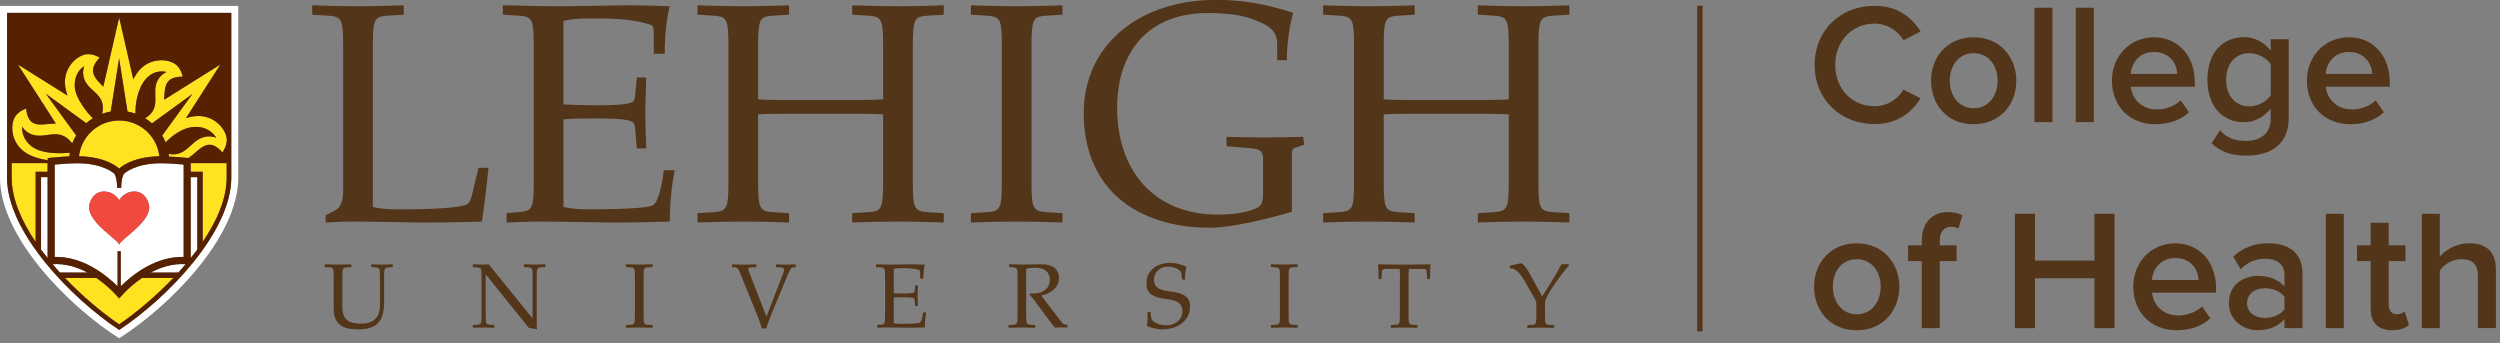<svg width="452" height="62" viewBox="0 0 452 62" fill="none" xmlns="http://www.w3.org/2000/svg">
<rect x="0" y="0" width="452" height="62" fill="#808080" stroke="none"/>
<g clip-path="url(#clip0_167_11805)">
<path d="M67.4 37.41C68.98 37.81 70.62 37.86 72.15 37.86C76.78 37.86 83.68 37.69 84.64 36.79C85.21 36.28 85.54 34.36 85.83 33.17L86.51 30.34H88.32C87.98 33.45 87.59 37.23 87.13 40.06C84.98 40.12 81.37 40.23 77.75 40.23H76C70.91 40.17 67.19 40.06 63.68 40.06C61.76 40.06 60.35 40.17 58.88 40.23V38.93L60.63 38.03C61.59 37.52 62.04 36.22 62.04 34.7V7.91C62.04 5.76 61.93 4.29 61.53 3.67C61.19 3.11 60.51 2.88 59.16 2.82L56.45 2.65V0.96C59.39 1.07 62.04 1.13 64.81 1.13C67.41 1.13 70.06 1.07 73 0.96V2.65L70.29 2.82C68.93 2.88 68.26 3.1 67.92 3.67C67.52 4.29 67.41 5.76 67.41 7.91V37.4L67.4 37.41Z" fill="#533519"/>
<path d="M96.5 7.91C96.5 5.76 96.39 4.29 95.99 3.67C95.65 3.11 94.97 2.88 93.62 2.82L90.91 2.65V0.96C92.49 0.96 94.07 1.02 95.66 1.07C97.24 1.07 98.88 1.13 100.46 1.13C105.38 1.13 110.57 0.96 113.79 0.96C116.33 0.96 118.88 1.02 121.08 1.13C120.46 3.62 120.18 6.84 120.18 9.72H118.2V6.05C118.2 5.32 118.14 4.69 117.69 4.52C114.69 3.39 110.23 3.33 106.62 3.33C105.09 3.33 103.46 3.39 101.87 3.78V18.87C103.68 18.98 105.71 19.04 108.42 19.04C111.87 19.04 113.79 18.81 114.41 18.42C114.69 18.19 114.81 17.69 114.86 16.95L115.14 14.01H116.84C116.78 16.33 116.67 18.47 116.67 20.56C116.67 22.65 116.78 24.8 116.84 26.83H115.14L114.86 23.5C114.8 22.77 114.69 22.26 114.41 22.09C113.79 21.64 111.87 21.41 108.42 21.41C105.71 21.41 103.62 21.41 101.87 21.58V37.4C103.45 37.8 105.09 37.85 106.62 37.85C111.25 37.85 117.02 37.68 118.03 37.12C118.88 36.67 119.61 34.18 120.01 30.79H121.99C121.43 33.5 121.09 37.01 121.09 40.06C118.94 40.12 115.33 40.23 111.71 40.23H109.96C105.61 40.17 101.15 40.06 97.64 40.06C95.49 40.06 93.63 40.17 91.59 40.23V38.54L93.62 38.37C94.98 38.26 95.65 38.09 95.99 37.52C96.39 36.9 96.5 35.43 96.5 33.28V7.91Z" fill="#533519"/>
<path d="M165.04 33.28C165.04 35.43 165.15 36.9 165.55 37.52C165.89 38.08 166.57 38.31 167.92 38.37L170.63 38.54V40.23C167.69 40.12 165.04 40.06 162.44 40.06C159.67 40.06 157.02 40.12 154.08 40.23V38.54L156.79 38.37C158.15 38.31 158.82 38.09 159.16 37.52C159.56 36.9 159.67 35.43 159.67 33.28V20.68C158.99 20.62 157.47 20.57 154.98 20.57H141.76C139.27 20.57 137.75 20.63 137.07 20.68V33.28C137.07 35.43 137.18 36.9 137.58 37.52C137.92 38.08 138.6 38.31 139.95 38.37L142.66 38.54V40.23C139.72 40.12 137.07 40.06 134.47 40.06C131.7 40.06 129.05 40.12 126.11 40.23V38.54L128.82 38.37C130.18 38.31 130.85 38.09 131.19 37.52C131.59 36.9 131.7 35.43 131.7 33.28V7.91C131.7 5.76 131.59 4.29 131.19 3.67C130.85 3.11 130.17 2.88 128.82 2.82L126.11 2.65V0.96C129.05 1.07 131.7 1.13 134.47 1.13C137.07 1.13 139.72 1.07 142.66 0.96V2.65L139.95 2.82C138.59 2.88 137.92 3.1 137.58 3.67C137.18 4.29 137.07 5.76 137.07 7.91V17.97C137.75 18.03 139.27 18.08 141.76 18.08H154.98C157.47 18.08 158.99 18.02 159.67 17.97V7.91C159.67 5.76 159.56 4.29 159.16 3.67C158.82 3.11 158.14 2.88 156.79 2.82L154.08 2.65V0.96C157.02 1.07 159.67 1.13 162.44 1.13C165.04 1.13 167.69 1.07 170.63 0.96V2.65L167.92 2.82C166.56 2.88 165.89 3.1 165.55 3.67C165.15 4.29 165.04 5.76 165.04 7.91V33.28Z" fill="#533519"/>
<path d="M186.5 33.28C186.5 35.43 186.61 36.9 187.01 37.52C187.35 38.08 188.03 38.31 189.38 38.37L192.09 38.54V40.23C189.15 40.12 186.5 40.06 183.9 40.06C181.13 40.06 178.48 40.12 175.54 40.23V38.54L178.25 38.37C179.61 38.31 180.28 38.09 180.62 37.52C181.02 36.9 181.13 35.43 181.13 33.28V7.91C181.13 5.76 181.02 4.29 180.62 3.67C180.28 3.11 179.6 2.88 178.25 2.82L175.54 2.65V0.96C178.48 1.07 181.13 1.13 183.9 1.13C186.5 1.13 189.15 1.07 192.09 0.96V2.65L189.38 2.82C188.02 2.88 187.35 3.1 187.01 3.67C186.61 4.29 186.5 5.76 186.5 7.91V33.28Z" fill="#533519"/>
<path d="M228.37 28.82C228.37 27.52 227.92 26.96 226.45 26.84L221.76 26.44V24.74C224.08 24.8 226.39 24.85 228.65 24.85C230.91 24.85 233.28 24.79 235.6 24.74L235.83 26.15L234.19 26.71C233.57 26.94 233.57 27.16 233.57 28.8V38.29C228.71 39.7 222.61 41.17 218.71 41.17C206.11 41.17 195.94 34.62 195.94 20.43C195.94 8 206.17 -0.02 219.78 -0.02C226.79 -0.02 231.19 1.56 233.79 2.3C233.11 4.96 232.66 7.95 232.66 10.89H230.91V7.9C230.91 5.24 228.88 4.34 226.22 3.38C224.41 2.76 221.98 2.36 218.31 2.36C207.57 2.36 201.98 9.42 201.98 19.48C201.98 30.72 208.53 38.8 220.17 38.8C224.52 38.8 227.74 37.84 228.08 36.82C228.31 36.2 228.36 35.92 228.36 34.5V28.79L228.37 28.82Z" fill="#533519"/>
<path d="M278.15 33.28C278.15 35.43 278.26 36.9 278.66 37.52C279 38.08 279.68 38.31 281.03 38.37L283.74 38.54V40.23C280.8 40.12 278.15 40.06 275.55 40.06C272.78 40.06 270.13 40.12 267.19 40.23V38.54L269.9 38.37C271.26 38.31 271.93 38.09 272.27 37.52C272.67 36.9 272.78 35.43 272.78 33.28V20.68C272.1 20.62 270.58 20.57 268.09 20.57H254.87C252.38 20.57 250.86 20.63 250.18 20.68V33.28C250.18 35.43 250.29 36.9 250.69 37.52C251.03 38.08 251.71 38.31 253.06 38.37L255.77 38.54V40.23C252.83 40.12 250.18 40.06 247.58 40.06C244.81 40.06 242.16 40.12 239.22 40.23V38.54L241.93 38.37C243.29 38.31 243.96 38.09 244.3 37.52C244.7 36.9 244.81 35.43 244.81 33.28V7.91C244.81 5.76 244.7 4.29 244.3 3.67C243.96 3.11 243.28 2.88 241.93 2.82L239.22 2.65V0.96C242.16 1.07 244.81 1.13 247.58 1.13C250.18 1.13 252.83 1.07 255.77 0.96V2.65L253.06 2.82C251.7 2.88 251.03 3.1 250.69 3.67C250.29 4.29 250.18 5.76 250.18 7.91V17.97C250.86 18.03 252.38 18.08 254.87 18.08H268.09C270.58 18.08 272.1 18.02 272.78 17.97V7.91C272.78 5.76 272.67 4.29 272.27 3.67C271.93 3.11 271.25 2.88 269.9 2.82L267.19 2.65V0.96C270.13 1.07 272.78 1.13 275.55 1.13C278.15 1.13 280.8 1.07 283.74 0.96V2.65L281.03 2.82C279.67 2.88 279 3.1 278.66 3.67C278.26 4.29 278.15 5.76 278.15 7.91V33.28Z" fill="#533519"/>
<path d="M60.33 49.83C60.33 49.2 60.3 48.77 60.18 48.59C60.08 48.43 59.88 48.36 59.49 48.34L58.7 48.29V47.79C59.56 47.82 60.33 47.84 61.14 47.84C61.9 47.84 62.67 47.82 63.53 47.79V48.29L62.74 48.34C62.34 48.36 62.15 48.42 62.05 48.59C61.93 48.77 61.9 49.2 61.9 49.83V55.5C61.9 57.84 63.12 58.52 65.3 58.52C67.08 58.52 68.7 57.84 68.7 55.11V49.83C68.7 49.2 68.67 48.77 68.55 48.59C68.45 48.43 68.25 48.38 67.86 48.34L67.13 48.29V47.79C67.79 47.81 68.45 47.84 69.04 47.84C69.7 47.84 70.29 47.81 71.02 47.79V48.29L70.29 48.34C69.89 48.37 69.7 48.42 69.6 48.59C69.48 48.77 69.45 49.2 69.45 49.83V54.6C69.45 58.13 68.11 59.55 64.78 59.55C61.98 59.55 60.33 58.71 60.33 55.69V49.83Z" fill="#533519"/>
<path d="M87.06 49.83C87.06 49.2 87.03 48.77 86.91 48.59C86.81 48.43 86.61 48.38 86.22 48.34L85.49 48.29V47.79C86.22 47.81 86.88 47.84 87.47 47.84C87.77 47.84 88.06 47.81 88.36 47.79L96.24 57.52H96.29V49.82C96.29 49.19 96.26 48.76 96.14 48.58C96.04 48.42 95.84 48.37 95.45 48.33L94.72 48.28V47.78C95.38 47.8 96.04 47.83 96.63 47.83C97.29 47.83 97.88 47.8 98.61 47.78V48.28L97.88 48.33C97.48 48.36 97.29 48.41 97.19 48.58C97.07 48.76 97.04 49.19 97.04 49.82V58.93C97.04 59.13 97.07 59.34 97.09 59.54L95.61 59.28L87.84 49.63H87.81V57.23C87.81 57.86 87.84 58.29 87.96 58.47C88.06 58.63 88.26 58.68 88.65 58.72L89.38 58.77V59.26C88.65 59.24 88.06 59.21 87.4 59.21C86.81 59.21 86.15 59.24 85.49 59.26V58.77L86.22 58.72C86.62 58.69 86.81 58.64 86.91 58.47C87.03 58.29 87.06 57.86 87.06 57.23V49.82V49.83Z" fill="#533519"/>
<path d="M116.36 57.23C116.36 57.86 116.39 58.29 116.51 58.47C116.61 58.63 116.81 58.7 117.2 58.72L117.99 58.77V59.26C117.13 59.23 116.36 59.21 115.6 59.21C114.79 59.21 114.02 59.23 113.16 59.26V58.77L113.95 58.72C114.35 58.7 114.54 58.64 114.64 58.47C114.76 58.29 114.79 57.86 114.79 57.23V49.82C114.79 49.19 114.76 48.76 114.64 48.58C114.54 48.42 114.34 48.35 113.95 48.33L113.16 48.28V47.78C114.02 47.81 114.79 47.83 115.6 47.83C116.36 47.83 117.13 47.81 117.99 47.78V48.28L117.2 48.33C116.8 48.35 116.61 48.41 116.51 48.58C116.39 48.76 116.36 49.19 116.36 49.82V57.23Z" fill="#533519"/>
<path d="M138.581 57.22L141.601 49.42C141.701 49.17 141.751 48.97 141.751 48.83C141.751 48.45 141.491 48.37 141.171 48.35L140.311 48.3V47.8C140.901 47.82 141.481 47.85 142.091 47.85C142.701 47.85 143.281 47.82 143.871 47.8V48.3L143.371 48.35C143.021 48.38 142.811 48.75 142.481 49.54L139.611 56.48C139.211 57.42 138.851 58.36 138.551 59.37H137.731C137.471 58.4 137.101 57.46 136.771 56.65L133.671 49.03C133.461 48.5 133.221 48.37 132.941 48.35L132.351 48.3V47.8C133.081 47.82 133.801 47.85 134.541 47.85C135.281 47.85 136.011 47.82 136.731 47.8V48.3L135.811 48.35C135.551 48.37 135.281 48.43 135.281 48.68C135.281 48.73 135.281 48.8 135.311 48.86L138.561 57.22H138.581Z" fill="#533519"/>
<path d="M160.021 49.83C160.021 49.2 159.991 48.77 159.871 48.59C159.771 48.43 159.571 48.36 159.181 48.34L158.391 48.29V47.79C158.851 47.79 159.311 47.81 159.781 47.82C160.241 47.82 160.721 47.84 161.181 47.84C162.611 47.84 164.131 47.79 165.071 47.79C165.811 47.79 166.551 47.81 167.201 47.84C167.021 48.57 166.941 49.51 166.941 50.35H166.361V49.28C166.361 49.07 166.341 48.88 166.211 48.83C165.341 48.5 164.031 48.48 162.981 48.48C162.531 48.48 162.061 48.5 161.591 48.61V53.01C162.121 53.04 162.711 53.06 163.501 53.06C164.511 53.06 165.071 52.99 165.251 52.88C165.331 52.81 165.371 52.67 165.381 52.45L165.461 51.59H165.961C165.941 52.27 165.911 52.89 165.911 53.5C165.911 54.11 165.941 54.74 165.961 55.33H165.461L165.381 54.36C165.361 54.15 165.331 54 165.251 53.95C165.071 53.82 164.511 53.75 163.501 53.75C162.711 53.75 162.101 53.75 161.591 53.8V58.42C162.051 58.54 162.531 58.55 162.981 58.55C164.331 58.55 166.021 58.5 166.311 58.34C166.561 58.21 166.771 57.48 166.891 56.49H167.471C167.311 57.28 167.211 58.3 167.211 59.2C166.581 59.22 165.531 59.25 164.471 59.25H163.961C162.691 59.23 161.391 59.2 160.361 59.2C159.731 59.2 159.191 59.23 158.601 59.25V58.76L159.191 58.71C159.591 58.68 159.781 58.63 159.881 58.46C160.001 58.28 160.031 57.85 160.031 57.22V49.81L160.021 49.83Z" fill="#533519"/>
<path d="M185.54 57.23C185.54 57.86 185.57 58.29 185.69 58.47C185.79 58.63 185.99 58.7 186.38 58.72L187.17 58.77V59.26C186.31 59.23 185.54 59.21 184.78 59.21C183.97 59.21 183.2 59.23 182.34 59.26V58.77L183.13 58.72C183.53 58.7 183.72 58.64 183.82 58.47C183.94 58.29 183.97 57.86 183.97 57.23V49.82C183.97 49.19 183.94 48.76 183.82 48.58C183.72 48.42 183.52 48.37 183.13 48.33L182.45 48.28V47.78C183.32 47.8 184.28 47.83 185.25 47.83C186.22 47.83 187.18 47.8 188.14 47.78H188.29C190.81 47.78 191.47 49.08 191.47 50.25C191.47 52.05 189.85 53.12 188.25 53.43L191.99 58.31C192.24 58.64 192.6 58.71 193 58.74V59.23C192.57 59.21 192.19 59.18 191.81 59.18C191.43 59.18 191.07 59.21 190.69 59.23C190.48 58.92 190.23 58.64 190.01 58.34L186.98 54.27C186.72 53.91 186.4 53.59 186.12 53.25L186.22 53.05C186.37 53.07 186.5 53.07 186.67 53.07C187 53.07 187.33 53.04 187.68 52.99C188.83 52.79 189.82 51.9 189.82 50.68C189.82 48.9 188.5 48.4 187.21 48.4C186.47 48.4 185.99 48.48 185.53 48.6V57.21L185.54 57.23Z" fill="#533519"/>
<path d="M213.721 50.54L213.62 49.6C213.57 49.15 213.501 48.99 212.891 48.61C212.431 48.33 211.74 48.21 211.09 48.21C209.94 48.21 208.65 48.99 208.65 50.62C208.65 51.74 209.31 52.43 211.37 52.67C213.7 52.92 215.161 53.49 215.161 55.38C215.161 58.2 212.64 59.55 210.18 59.55C209.03 59.55 207.901 59.19 207.361 58.92C207.461 58.29 207.48 57.63 207.48 57.02V56.39H208.01L208.141 57.5C208.221 58.19 209.531 58.82 210.831 58.82C212.311 58.82 213.781 57.91 213.781 56.28C213.781 54.65 212.561 54.27 210.881 54.07C208.291 53.77 207.271 52.97 207.271 51.25C207.271 48.69 209.511 47.52 211.491 47.52C212.811 47.52 213.8 47.95 214.48 48.21C214.32 49.05 214.251 49.76 214.251 50.54H213.721Z" fill="#533519"/>
<path d="M232.98 57.23C232.98 57.86 233.01 58.29 233.13 58.47C233.23 58.63 233.43 58.7 233.82 58.72L234.61 58.77V59.26C233.75 59.23 232.98 59.21 232.22 59.21C231.41 59.21 230.64 59.23 229.78 59.26V58.77L230.57 58.72C230.97 58.7 231.16 58.64 231.26 58.47C231.38 58.29 231.41 57.86 231.41 57.23V49.82C231.41 49.19 231.38 48.76 231.26 48.58C231.16 48.42 230.96 48.35 230.57 48.33L229.78 48.28V47.78C230.64 47.81 231.41 47.83 232.22 47.83C232.98 47.83 233.75 47.81 234.61 47.78V48.28L233.82 48.33C233.42 48.35 233.23 48.41 233.13 48.58C233.01 48.76 232.98 49.19 232.98 49.82V57.23Z" fill="#533519"/>
<path d="M253.131 50.26C253.131 49.63 253.111 49.11 253.061 48.61H250.501C250.011 48.61 249.871 48.76 249.841 49.15L249.771 50.45H249.261C249.261 49.56 249.231 48.65 249.141 47.79C250.331 47.79 251.521 47.84 252.701 47.84H255.091C255.681 47.84 256.281 47.82 256.871 47.81C257.461 47.81 258.061 47.79 258.651 47.79C258.571 48.65 258.531 49.56 258.531 50.45H258.021L257.951 49.15C257.921 48.75 257.781 48.61 257.291 48.61H254.731C254.681 49.1 254.661 49.63 254.661 50.26V57.24C254.661 57.87 254.691 58.3 254.811 58.48C254.911 58.64 255.111 58.71 255.501 58.73L256.291 58.78V59.27C255.431 59.24 254.661 59.22 253.901 59.22C253.091 59.22 252.321 59.24 251.461 59.27V58.78L252.251 58.73C252.651 58.71 252.841 58.65 252.941 58.48C253.061 58.3 253.091 57.87 253.091 57.24V50.26H253.131Z" fill="#533519"/>
<path d="M278.83 53.59L280.53 50.9C281.19 49.86 281.77 48.82 282.31 47.77H283.63V48.02C282.24 49.62 280.25 52.41 279.57 53.88C279.37 54.31 279.34 54.72 279.34 55.12V57.25C279.34 57.88 279.37 58.31 279.49 58.49C279.59 58.65 279.79 58.72 280.18 58.74L280.97 58.79V59.28C280.11 59.25 279.34 59.23 278.58 59.23C277.77 59.23 277 59.25 276.14 59.28V58.79L276.93 58.74C277.33 58.72 277.52 58.66 277.62 58.49C277.74 58.31 277.77 57.88 277.77 57.25V54.91C277.77 54.65 277.72 54.42 277.62 54.25L275.58 50.69C274.72 49.21 273.88 48.6 273.47 48.55L272.99 48.5V48.02L274.89 47.62C274.89 47.62 274.94 47.6 274.97 47.6C275.27 47.6 275.48 47.91 275.75 48.23C276.03 48.58 276.26 48.91 276.48 49.3L278.84 53.61L278.83 53.59Z" fill="#533519"/>
<path d="M307.34 1.03V59.92" stroke="#533519" stroke-width="0.98"/>
<path d="M328.09 11.75C328.09 5.39 332.83 1.05 338.94 1.05C343.13 1.05 345.7 3.22 347.25 5.7L344.15 7.28C343.16 5.57 341.17 4.27 338.94 4.27C334.85 4.27 331.81 7.4 331.81 11.74C331.81 16.08 334.85 19.21 338.94 19.21C341.17 19.21 343.16 17.94 344.15 16.2L347.25 17.78C345.67 20.26 343.13 22.43 338.94 22.43C332.83 22.43 328.09 18.09 328.09 11.73V11.75Z" fill="#533519"/>
<path d="M349.141 14.58C349.141 10.3 352.091 6.74 356.831 6.74C361.571 6.74 364.551 10.31 364.551 14.58C364.551 18.85 361.641 22.46 356.831 22.46C352.021 22.46 349.141 18.89 349.141 14.58ZM361.171 14.58C361.171 11.94 359.621 9.62 356.831 9.62C354.041 9.62 352.521 11.95 352.521 14.58C352.521 17.21 354.071 19.57 356.831 19.57C359.591 19.57 361.171 17.24 361.171 14.58Z" fill="#533519"/>
<path d="M367.83 22.08V1.4H371.09V22.08H367.83Z" fill="#533519"/>
<path d="M375.3 22.08V1.4H378.56V22.08H375.3Z" fill="#533519"/>
<path d="M381.84 14.58C381.84 10.24 385 6.74 389.44 6.74C393.88 6.74 396.82 10.18 396.82 14.89V15.67H385.25C385.5 17.93 387.2 19.79 390.02 19.79C391.48 19.79 393.21 19.2 394.27 18.15L395.76 20.29C394.27 21.72 392.07 22.46 389.68 22.46C385.18 22.46 381.84 19.33 381.84 14.58ZM389.44 9.4C386.65 9.4 385.38 11.54 385.22 13.37H393.65C393.59 11.6 392.38 9.4 389.43 9.4H389.44Z" fill="#533519"/>
<path d="M399.851 25.92L401.371 23.56C402.581 24.96 404.131 25.48 406.111 25.48C408.251 25.48 410.541 24.49 410.541 21.42V19.62C409.391 21.11 407.691 22.1 405.731 22.1C401.921 22.1 399.101 19.34 399.101 14.41C399.101 9.48 401.891 6.72 405.731 6.72C407.621 6.72 409.331 7.59 410.541 9.17V7.09H413.801V21.29C413.801 26.69 409.801 28.14 406.111 28.14C403.571 28.14 401.681 27.58 399.851 25.91V25.92ZM410.551 17.21V11.63C409.841 10.51 408.221 9.61 406.711 9.61C404.141 9.61 402.491 11.53 402.491 14.42C402.491 17.31 404.131 19.23 406.711 19.23C408.231 19.23 409.841 18.33 410.551 17.21Z" fill="#533519"/>
<path d="M417.09 14.58C417.09 10.24 420.25 6.74 424.69 6.74C429.13 6.74 432.07 10.18 432.07 14.89V15.67H420.5C420.75 17.93 422.45 19.79 425.27 19.79C426.73 19.79 428.46 19.2 429.52 18.15L431.01 20.29C429.52 21.72 427.32 22.46 424.93 22.46C420.43 22.46 417.09 19.33 417.09 14.58ZM424.68 9.4C421.89 9.4 420.62 11.54 420.46 13.37H428.89C428.83 11.6 427.62 9.4 424.67 9.4H424.68Z" fill="#533519"/>
<path d="M327.99 51.83C327.99 47.55 330.94 43.99 335.68 43.99C340.42 43.99 343.4 47.56 343.4 51.83C343.4 56.1 340.49 59.71 335.68 59.71C330.87 59.71 327.99 56.14 327.99 51.83ZM340.03 51.83C340.03 49.19 338.48 46.87 335.69 46.87C332.9 46.87 331.38 49.2 331.38 51.83C331.38 54.46 332.93 56.82 335.69 56.82C338.45 56.82 340.03 54.49 340.03 51.83Z" fill="#533519"/>
<path d="M347.46 59.33V47.21H344.98V44.36H347.46V43.52C347.46 40.17 349.44 38.34 352.2 38.34C353.22 38.34 354.15 38.56 354.8 38.93L354.09 41.32C353.72 41.1 353.25 41.01 352.79 41.01C351.52 41.01 350.71 41.85 350.71 43.52V44.36H353.75V47.21H350.71V59.33H347.45H347.46Z" fill="#533519"/>
<path d="M378.68 59.33V50.31H367.92V59.33H364.29V38.65H367.92V47.11H378.68V38.65H382.31V59.33H378.68Z" fill="#533519"/>
<path d="M385.69 51.83C385.69 47.49 388.85 43.99 393.29 43.99C397.73 43.99 400.67 47.43 400.67 52.14V52.92H389.1C389.35 55.18 391.05 57.04 393.88 57.04C395.34 57.04 397.07 56.45 398.13 55.4L399.62 57.54C398.13 58.97 395.93 59.71 393.54 59.71C389.04 59.71 385.7 56.58 385.7 51.83H385.69ZM393.28 46.65C390.49 46.65 389.22 48.79 389.06 50.62H397.49C397.43 48.85 396.22 46.65 393.27 46.65H393.28Z" fill="#533519"/>
<path d="M413.03 59.33V57.72C411.91 58.99 410.18 59.7 408.19 59.7C405.74 59.7 402.98 58.06 402.98 54.74C402.98 51.42 405.74 49.87 408.19 49.87C410.21 49.87 411.94 50.52 413.03 51.79V49.56C413.03 47.82 411.6 46.77 409.53 46.77C407.86 46.77 406.4 47.39 405.1 48.66L403.77 46.4C405.51 44.76 407.68 43.98 410.06 43.98C413.38 43.98 416.29 45.38 416.29 49.41V59.33H413.03ZM413.03 55.92V53.66C412.29 52.64 410.89 52.11 409.46 52.11C407.63 52.11 406.27 53.16 406.27 54.81C406.27 56.46 407.63 57.48 409.46 57.48C410.89 57.48 412.28 56.95 413.03 55.93V55.92Z" fill="#533519"/>
<path d="M420.5 59.33V38.65H423.76V59.33H420.5Z" fill="#533519"/>
<path d="M428.621 55.86V47.21H426.141V44.36H428.621V40.27H431.871V44.36H434.911V47.21H431.871V55.05C431.871 56.07 432.371 56.82 433.301 56.82C433.921 56.82 434.511 56.57 434.761 56.29L435.541 58.74C434.951 59.3 433.991 59.7 432.471 59.7C429.961 59.7 428.631 58.34 428.631 55.86H428.621Z" fill="#533519"/>
<path d="M448 59.33V49.9C448 47.57 446.79 46.86 444.96 46.86C443.32 46.86 441.89 47.85 441.12 48.88V59.33H437.86V38.65H441.12V46.4C442.11 45.22 444.07 43.98 446.42 43.98C449.64 43.98 451.26 45.65 451.26 48.72V59.32H448V59.33Z" fill="#533519"/>
<path d="M0 1.07V32.13C0 42.84 12.38 55.35 21.54 61.16C30.71 55.34 43.08 42.84 43.08 32.13V1.07H0ZM41.82 32.13C41.82 41.98 30.19 53.94 21.54 59.65C12.9 53.94 1.27 41.99 1.27 32.13V2.33H41.82V32.13Z" fill="white"/>
<path d="M15.809 49.27C13.989 48.3 11.839 47.62 9.52 47.76C9.95 48.27 10.38 48.78 10.829 49.27H15.809Z" fill="white"/>
<path d="M27.27 49.27H32.249C32.7 48.78 33.13 48.27 33.559 47.76C31.239 47.62 29.09 48.3 27.27 49.27Z" fill="white"/>
<path d="M35.67 32.03H34.48V46.64C34.88 46.14 35.291 45.64 35.67 45.12V32.02V32.03Z" fill="white"/>
<path d="M8.6 32.03H7.41V45.13C7.79 45.64 8.19 46.14 8.6 46.65V32.04V32.03Z" fill="white"/>
<path d="M21.26 45.42H21.83V51.76C23.85 49.75 28.07 46.33 33.2 46.45V29.75C32.1 29.65 30.41 29.52 29.1 29.52C24.42 29.52 22.47 31.37 22.45 31.38C22.45 31.38 21.92 31.95 21.92 33.97H21.17C21.17 31.95 20.64 31.38 20.64 31.38C20.62 31.36 18.68 29.52 13.99 29.52C12.68 29.52 10.99 29.65 9.89 29.75V46.45C15.02 46.33 19.24 49.76 21.26 51.76V45.42ZM16.1 37.51C16.1 36.64 16.81 34.62 18.77 34.62C20.73 34.62 21.55 36.2 21.55 36.2C21.55 36.2 22.36 34.62 24.32 34.62C26.28 34.62 26.99 36.64 26.99 37.51C26.99 40.36 21.55 43.45 21.55 44.27C21.55 43.45 16.11 40.36 16.11 37.51H16.1Z" fill="white"/>
<path d="M40.231 27.55C40.231 27.55 41.011 26.48 41.011 25.3C41.011 23.58 39.001 20.97 35.921 20.97C35.161 20.97 34.381 21.12 33.631 21.35L39.851 11.66L29.691 18.02C29.781 16.7 29.691 15.47 30.501 14.62C31.321 13.76 33.041 13.85 33.041 13.85C33.041 13.85 32.841 12.63 31.981 11.82C30.731 10.64 27.461 10.3 25.341 12.53C24.851 13.05 24.441 13.67 24.111 14.33L21.551 3.17L18.681 15.67C17.801 14.72 16.881 13.95 16.821 12.79C16.761 11.61 18.031 10.41 18.031 10.41C18.031 10.41 16.981 9.73 15.811 9.79C14.091 9.88 11.591 12.02 11.751 15.1C11.791 15.83 11.961 16.57 12.221 17.28L3.241 11.67L10.101 22.35C8.441 22.31 6.951 22.92 5.771 22.08C4.811 21.39 4.731 19.62 4.731 19.62C4.731 19.62 3.471 20.04 2.791 20.99C1.791 22.39 1.911 25.68 4.421 27.47C5.611 28.32 7.161 28.75 8.611 28.97V28.58C8.611 28.58 10.601 28.36 12.531 28.27C12.551 28.05 12.581 27.83 12.611 27.61C10.561 27.8 7.561 27.78 5.871 26.58C3.681 25.02 3.991 22.9 3.991 22.9C3.991 22.9 4.311 23.45 4.841 23.83C7.331 25.61 9.711 23.25 12.001 24.89C12.481 25.23 12.821 25.63 13.041 25.95C13.231 25.43 13.471 24.94 13.751 24.47L8.271 16.95L15.581 22.27C15.951 21.94 16.351 21.65 16.771 21.39C16.031 20.71 13.491 17.73 13.491 15.49C13.491 12.8 15.211 11.99 15.211 11.99C15.211 11.99 14.981 12.58 15.011 13.24C15.171 16.29 18.441 16.48 18.581 19.3C18.611 19.79 18.541 20.23 18.451 20.58C18.951 20.4 19.471 20.26 20.001 20.17L21.521 10.55L23.041 20.17C23.531 20.25 24.011 20.37 24.471 20.54C24.431 19.17 24.741 16.08 26.391 14.24C28.071 12.36 30.101 13.02 30.101 13.02C30.101 13.02 29.511 13.26 29.061 13.74C26.961 15.96 29.131 18.57 27.191 20.62C26.871 20.96 26.521 21.21 26.221 21.38C26.661 21.65 27.081 21.96 27.471 22.3L34.791 16.98L29.311 24.5C29.551 24.9 29.761 25.32 29.931 25.75C30.991 24.64 33.011 22.94 35.401 22.94C38.091 22.94 39.081 24.92 39.081 24.92C39.081 24.92 38.501 24.66 37.841 24.66C34.791 24.66 34.151 27.91 31.331 27.91C31.021 27.91 30.741 27.88 30.491 27.82C30.511 27.98 30.511 28.14 30.521 28.3C31.921 28.37 33.351 28.5 34.031 28.57C35.501 27.64 36.431 26.17 37.921 26.17C39.111 26.17 40.201 27.56 40.201 27.56L40.231 27.55Z" fill="#FFE320"/>
<path d="M34.48 31.05H36.651V43.74C39.23 39.92 40.98 35.89 40.98 32.13V29.5H34.48V31.05Z" fill="#FFE320"/>
<path d="M2.11 32.13C2.11 35.89 3.85 39.91 6.44 43.74V31.05H8.6V29.5H2.11V32.13Z" fill="#FFE320"/>
<path d="M21.54 30.49C21.54 30.49 22.01 30.01 23.03 29.5C24.19 28.92 26.06 28.3 28.81 28.25C28.39 24.61 25.3 21.79 21.55 21.79C17.8 21.79 14.71 24.62 14.28 28.25C17.02 28.29 18.9 28.92 20.06 29.5C21.08 30.01 21.55 30.49 21.55 30.49H21.54Z" fill="#FFE320"/>
<path d="M21.54 53.96C21.54 53.96 19.94 51.98 17.41 50.25H11.75C15.01 53.67 18.58 56.62 21.55 58.64C24.52 56.62 28.08 53.67 31.34 50.25H25.68C23.14 51.98 21.55 53.96 21.55 53.96H21.54Z" fill="#FFE320"/>
<path d="M24.32 34.62C22.36 34.62 21.55 36.2 21.55 36.2C21.55 36.2 20.73 34.62 18.77 34.62C16.81 34.62 16.1 36.64 16.1 37.51C16.1 40.36 21.54 43.45 21.54 44.27C21.54 43.45 26.98 40.36 26.98 37.51C26.98 36.64 26.27 34.62 24.31 34.62H24.32Z" fill="#F0493E"/>
<path d="M21.54 59.66C30.18 53.95 41.819 41.99 41.819 32.14V2.33H1.27V32.13C1.27 41.98 12.899 53.94 21.549 59.65L21.54 59.66ZM32.249 49.27H27.27C29.09 48.3 31.239 47.62 33.559 47.76C33.13 48.27 32.7 48.78 32.249 49.27ZM21.259 45.42V51.76C19.23 49.75 15.02 46.33 9.89 46.45V29.75C10.989 29.65 12.68 29.52 13.989 29.52C18.669 29.52 20.619 31.37 20.64 31.38C20.64 31.38 21.169 31.95 21.169 33.97H21.919C21.919 31.95 22.45 31.38 22.45 31.38C22.47 31.36 24.41 29.52 29.099 29.52C30.41 29.52 32.099 29.65 33.2 29.75V46.45C28.07 46.33 23.849 49.76 21.829 51.76V45.42H21.259ZM14.28 28.25C14.71 24.61 17.79 21.79 21.549 21.79C25.309 21.79 28.39 24.62 28.809 28.25C26.07 28.29 24.189 28.92 23.029 29.5C22.009 30.01 21.54 30.49 21.54 30.49C21.54 30.49 21.07 30.01 20.049 29.5C18.89 28.92 17.02 28.3 14.27 28.25H14.28ZM35.669 45.13C35.289 45.64 34.889 46.14 34.48 46.65V32.04H35.669V45.14V45.13ZM40.98 32.13C40.98 35.89 39.23 39.91 36.65 43.74V31.05H34.48V29.5H40.98V32.13ZM2.79 20.99C3.47 20.04 4.73 19.62 4.73 19.62C4.73 19.62 4.81 21.39 5.77 22.08C6.95 22.92 8.44 22.3 10.1 22.35L3.24 11.67L12.21 17.29C11.95 16.57 11.78 15.84 11.739 15.11C11.579 12.03 14.079 9.89 15.8 9.8C16.97 9.74 18.02 10.42 18.02 10.42C18.02 10.42 16.75 11.62 16.809 12.8C16.869 13.96 17.79 14.73 18.669 15.68L21.54 3.18L24.099 14.34C24.439 13.68 24.84 13.06 25.329 12.54C27.45 10.3 30.73 10.64 31.97 11.83C32.819 12.64 33.029 13.86 33.029 13.86C33.029 13.86 31.309 13.77 30.489 14.63C29.68 15.49 29.77 16.72 29.68 18.03L39.84 11.67L33.62 21.36C34.37 21.12 35.15 20.98 35.91 20.98C38.989 20.98 40.999 23.59 40.999 25.31C40.999 26.48 40.219 27.56 40.219 27.56C40.219 27.56 39.13 26.17 37.94 26.17C36.45 26.17 35.52 27.64 34.05 28.57C33.359 28.5 31.939 28.37 30.54 28.3C30.52 28.14 30.529 27.98 30.509 27.82C30.759 27.87 31.04 27.91 31.349 27.91C34.169 27.91 34.809 24.66 37.859 24.66C38.52 24.66 39.099 24.92 39.099 24.92C39.099 24.92 38.109 22.94 35.419 22.94C33.029 22.94 31.009 24.64 29.95 25.75C29.779 25.31 29.57 24.9 29.329 24.5L34.809 16.98L27.489 22.3C27.099 21.96 26.68 21.65 26.239 21.38C26.54 21.2 26.88 20.96 27.209 20.62C29.149 18.58 26.98 15.96 29.079 13.74C29.54 13.26 30.119 13.02 30.119 13.02C30.119 13.02 28.09 12.36 26.41 14.24C24.75 16.09 24.45 19.17 24.489 20.54C24.029 20.38 23.549 20.26 23.059 20.17L21.54 10.55L20.02 20.17C19.489 20.26 18.97 20.4 18.47 20.58C18.559 20.23 18.619 19.8 18.599 19.3C18.459 16.48 15.19 16.29 15.03 13.24C14.999 12.58 15.229 11.99 15.229 11.99C15.229 11.99 13.509 12.8 13.509 15.49C13.509 17.73 16.049 20.71 16.79 21.39C16.369 21.65 15.97 21.95 15.6 22.27L8.29 16.95L13.77 24.47C13.489 24.94 13.249 25.43 13.059 25.95C12.839 25.63 12.499 25.24 12.02 24.89C9.73 23.25 7.34 25.61 4.86 23.83C4.32 23.44 4.01 22.9 4.01 22.9C4.01 22.9 3.71 25.02 5.89 26.58C7.57 27.78 10.569 27.81 12.63 27.61C12.589 27.83 12.569 28.05 12.55 28.27C10.62 28.36 8.63 28.58 8.63 28.58V28.97C7.19 28.75 5.63 28.32 4.44 27.47C1.93 25.67 1.81 22.39 2.81 20.99H2.79ZM6.44 43.74C3.86 39.92 2.11 35.89 2.11 32.13V29.5H8.6V31.05H6.44V43.74ZM7.42 32.03H8.61V46.64C8.21 46.14 7.8 45.64 7.42 45.12V32.02V32.03ZM9.52 47.76C11.839 47.62 13.989 48.3 15.809 49.27H10.829C10.38 48.78 9.95 48.27 9.52 47.76ZM17.41 50.25C19.95 51.98 21.54 53.96 21.54 53.96C21.54 53.96 23.13 51.98 25.669 50.25H31.329C28.07 53.67 24.509 56.62 21.54 58.64C18.57 56.62 15.009 53.67 11.739 50.25H17.399H17.41Z" fill="#562100"/>
</g>
<defs>
<clipPath id="clip0_167_11805">
<rect width="451.25" height="61.17" fill="white"/>
</clipPath>
</defs>
</svg>
